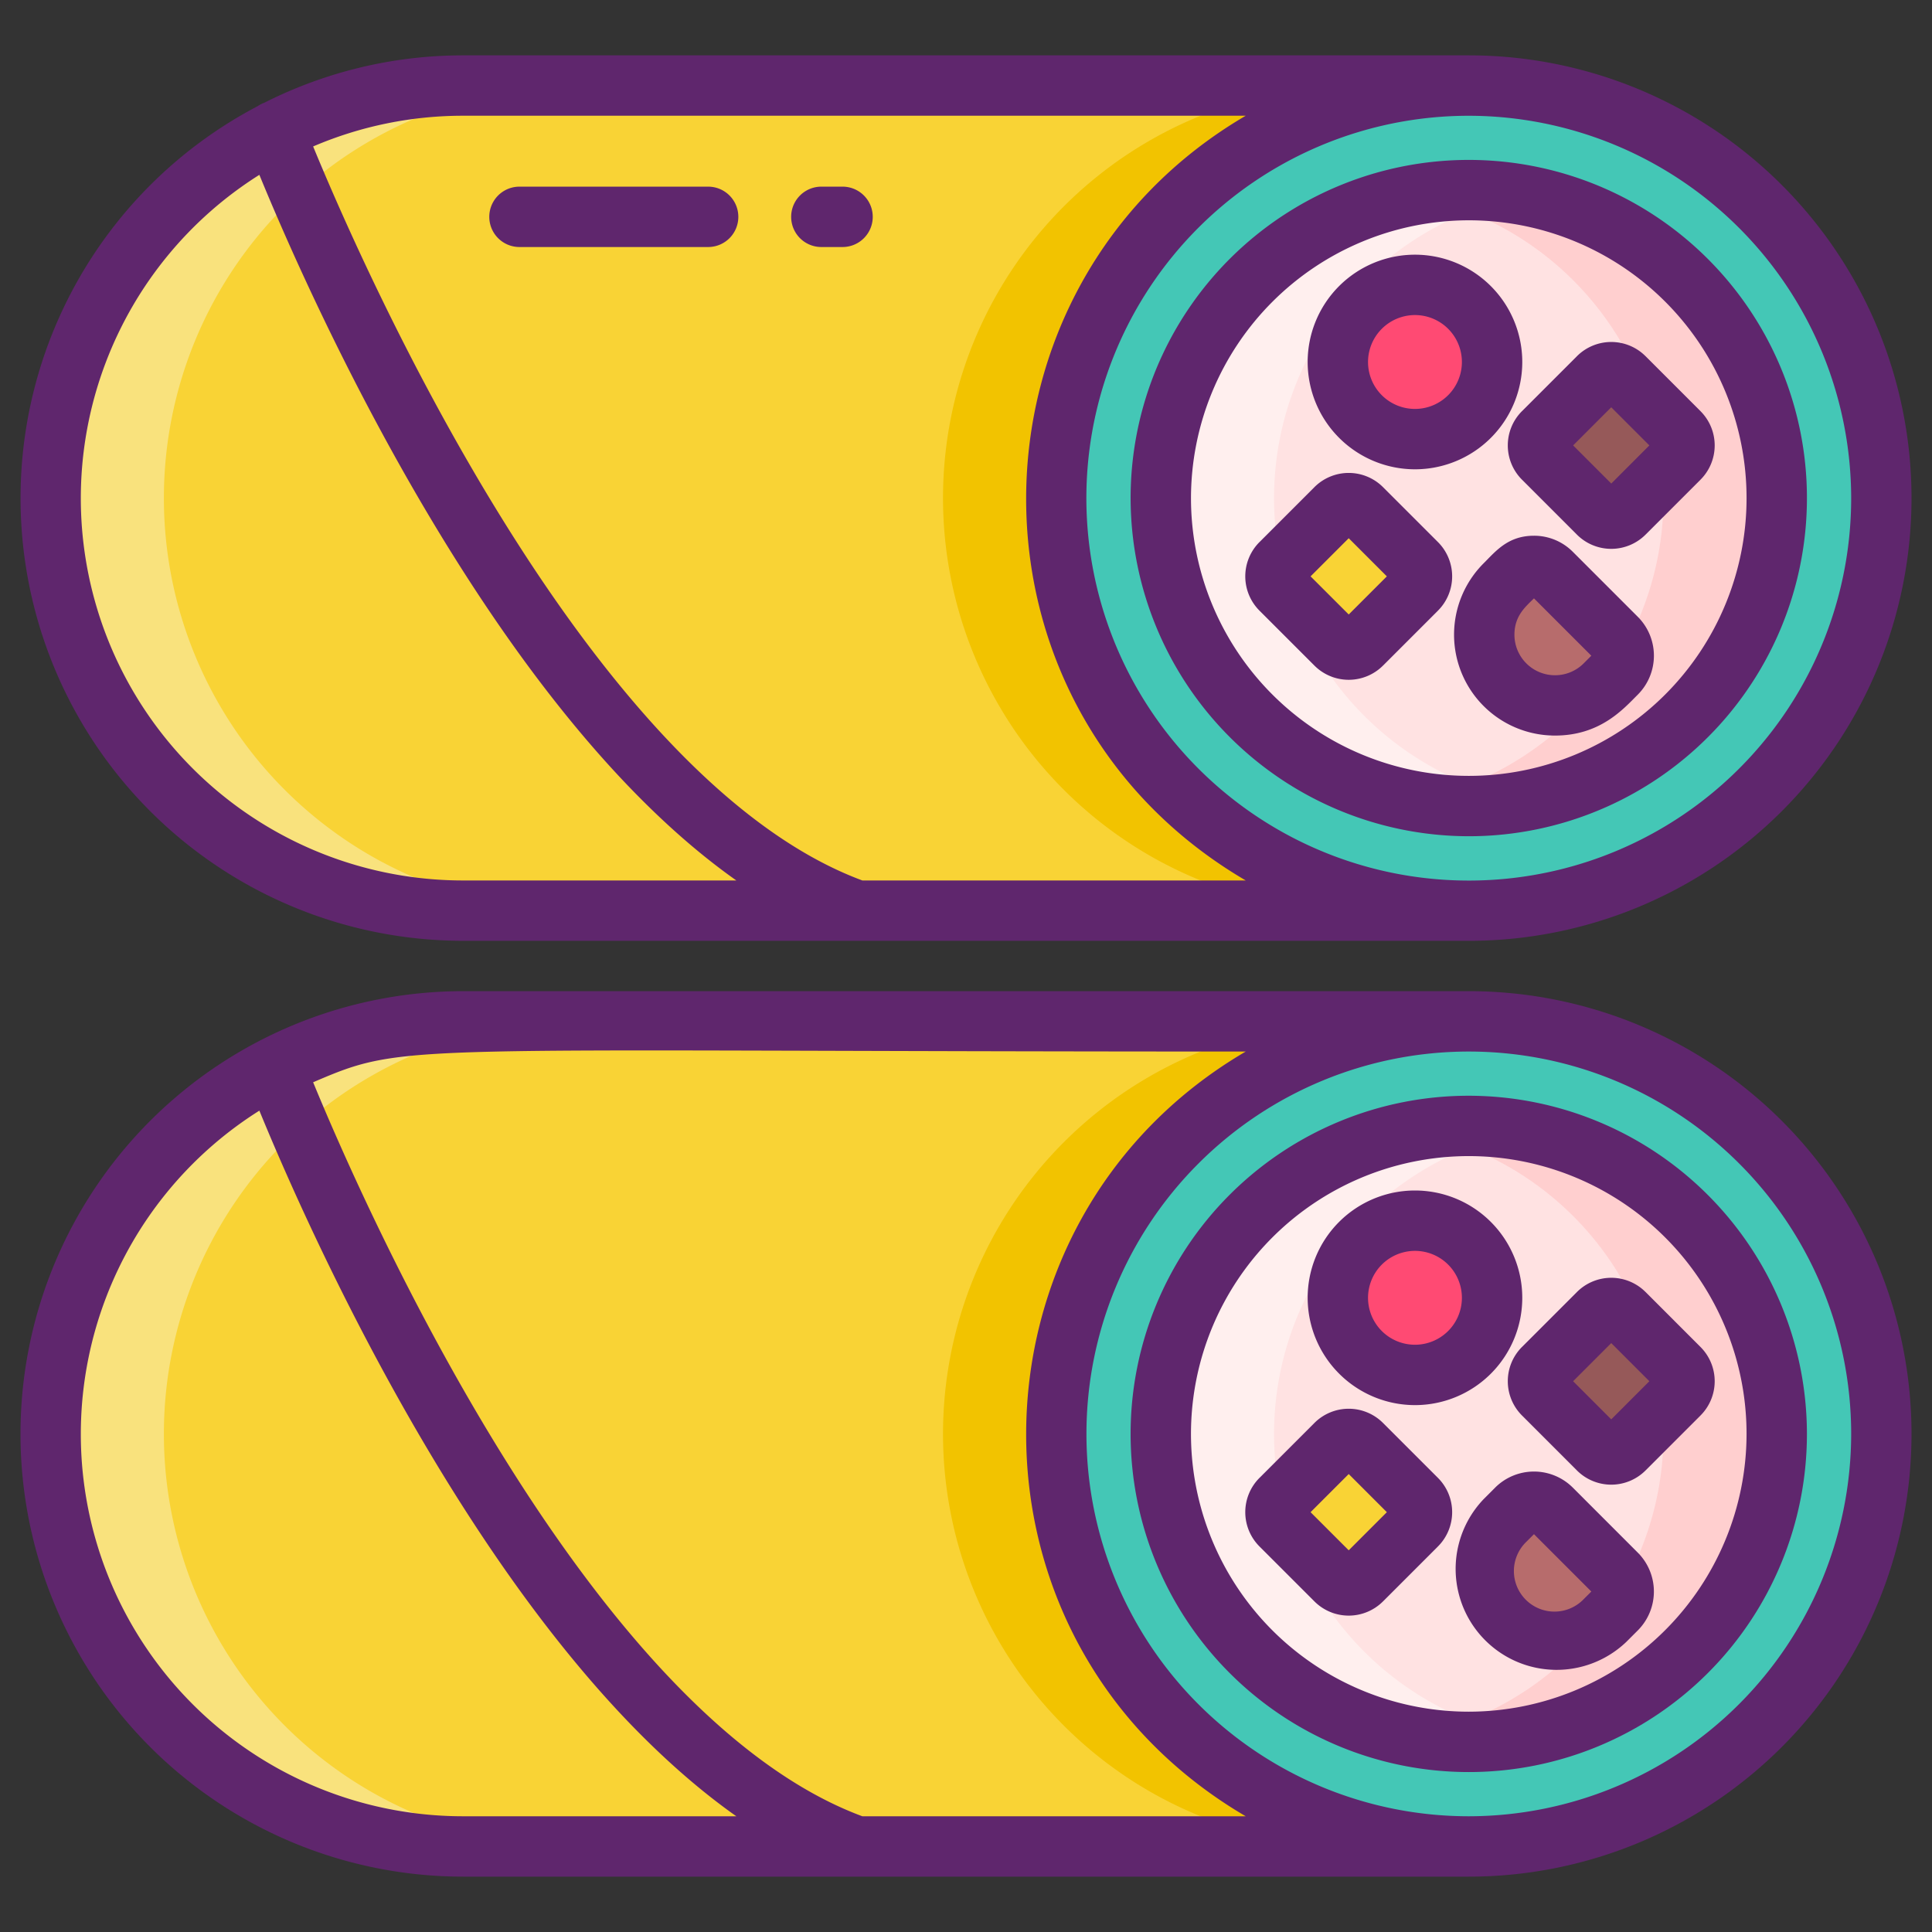 <svg xmlns="http://www.w3.org/2000/svg" viewBox="0 0 256 256"><rect x="0" y="0" width="256" height="256" fill="#333333" stroke="none"/><title>Foodies Expanded</title><path d="M194.62,120.665H61.38a54.665,54.665,0,1,1,0-109.33H194.62a54.665,54.665,0,1,0,0,109.33Z" fill="#f9d335"/><path d="M194.62,11.335A54.665,54.665,0,1,0,249.29,66,54.666,54.666,0,0,0,194.62,11.335Z" fill="#44c7b6"/><path d="M194.619,106.806A40.808,40.808,0,1,1,235.427,66,40.854,40.854,0,0,1,194.619,106.806Z" fill="#ffe2e2"/><path d="M76.38,120.665h-15a54.665,54.665,0,1,1,0-109.33h15a54.665,54.665,0,1,0,0,109.33Z" fill="#f9e27d"/><path d="M194.62,120.665h-15a54.665,54.665,0,1,1,0-109.33h15a54.665,54.665,0,1,0,0,109.33Z" fill="#f2c300"/><path d="M202.12,106.105a40.319,40.319,0,0,1-7.5.7,40.805,40.805,0,1,1,0-81.61,40.319,40.319,0,0,1,7.5.7,40.8,40.8,0,0,0,0,80.21Z" fill="#ffefee"/><path d="M235.43,66a40.86,40.86,0,0,1-40.81,40.81,40.319,40.319,0,0,1-7.5-.7,40.8,40.8,0,0,0,0-80.21,40.319,40.319,0,0,1,7.5-.7A40.851,40.851,0,0,1,235.43,66Z" fill="#ffcfcf"/><circle cx="187.49" cy="47.966" r="10.219" fill="#ff4a73"/><rect x="171.138" y="68.798" width="15.146" height="15.146" rx="2.416" ry="2.416" transform="translate(-1.659 148.737) rotate(-45)" fill="#f9d335"/><rect x="205.925" y="51.446" width="15.146" height="15.146" rx="2.416" ry="2.416" transform="translate(20.799 168.252) rotate(-45)" fill="#965959"/><path d="M198.562,78.087h12.181a3.285,3.285,0,0,1,3.285,3.285V83.52a9.375,9.375,0,0,1-9.375,9.375h0a9.375,9.375,0,0,1-9.375-9.375V81.372a3.285,3.285,0,0,1,3.285-3.285Z" transform="translate(120.392 -119.671) rotate(45)" fill="#b76c6c"/><path d="M194.62,244.665H61.38a54.665,54.665,0,1,1,0-109.33H194.62a54.665,54.665,0,1,0,0,109.33Z" fill="#f9d335"/><path d="M194.62,135.335A54.665,54.665,0,1,0,249.29,190,54.666,54.666,0,0,0,194.62,135.335Z" fill="#44c7b6"/><path d="M194.619,230.806A40.808,40.808,0,1,1,235.427,190,40.854,40.854,0,0,1,194.619,230.806Z" fill="#ffe2e2"/><path d="M76.38,244.665h-15a54.665,54.665,0,1,1,0-109.33h15a54.665,54.665,0,1,0,0,109.33Z" fill="#f9e27d"/><path d="M194.62,244.665h-15a54.665,54.665,0,1,1,0-109.33h15a54.665,54.665,0,1,0,0,109.33Z" fill="#f2c300"/><path d="M202.12,230.105a40.319,40.319,0,0,1-7.5.7,40.805,40.805,0,1,1,0-81.61,40.319,40.319,0,0,1,7.5.7,40.8,40.8,0,0,0,0,80.21Z" fill="#ffefee"/><path d="M235.43,190a40.86,40.86,0,0,1-40.81,40.81,40.319,40.319,0,0,1-7.5-.7,40.8,40.8,0,0,0,0-80.21,40.319,40.319,0,0,1,7.5-.7A40.851,40.851,0,0,1,235.43,190Z" fill="#ffcfcf"/><circle cx="187.49" cy="171.966" r="10.219" fill="#ff4a73"/><rect x="171.138" y="192.798" width="15.146" height="15.146" rx="2.416" ry="2.416" transform="translate(-89.34 185.055) rotate(-45)" fill="#f9d335"/><rect x="205.925" y="175.446" width="15.146" height="15.146" rx="2.416" ry="2.416" transform="translate(-66.882 204.571) rotate(-45)" fill="#965959"/><path d="M198.562,202.087h12.181a3.285,3.285,0,0,1,3.285,3.285v2.149a9.375,9.375,0,0,1-9.375,9.375h0a9.375,9.375,0,0,1-9.375-9.375v-2.149a3.285,3.285,0,0,1,3.285-3.285Z" transform="translate(208.074 -83.352) rotate(45)" fill="#b76c6c"/><path d="M61.38,124.665H194.62a58.665,58.665,0,1,0,0-117.33H61.38A58.3,58.3,0,0,0,35,13.626c-.016.006-.033.007-.049.013a4.028,4.028,0,0,0-.8.423,58.65,58.65,0,0,0,27.235,110.6ZM245.29,66a50.67,50.67,0,1,1-50.67-50.66A50.727,50.727,0,0,1,245.29,66ZM61.38,15.335H165.066c-38.426,22.49-39.163,78.392,0,101.33H114.262C77.805,103.132,48.116,35.51,41.492,19.406A50.39,50.39,0,0,1,61.38,15.335ZM34.368,23.166c6.555,15.99,30.677,70.555,63.2,93.5H61.38a50.644,50.644,0,0,1-27.012-93.5Z" fill="#5f266d"/><path d="M194.619,110.806A44.808,44.808,0,1,0,149.812,66,44.859,44.859,0,0,0,194.619,110.806Zm0-81.615A36.808,36.808,0,1,1,157.812,66,36.849,36.849,0,0,1,194.619,29.191Z" fill="#5f266d"/><path d="M187.49,62.185a14.219,14.219,0,1,0-14.219-14.219A14.235,14.235,0,0,0,187.49,62.185Zm0-20.438a6.219,6.219,0,1,1-6.219,6.219A6.226,6.226,0,0,1,187.49,41.747Z" fill="#5f266d"/><path d="M166.882,80.908l7.293,7.293a6.424,6.424,0,0,0,9.073,0l7.293-7.293a6.424,6.424,0,0,0,0-9.075l-7.293-7.292a6.424,6.424,0,0,0-9.073,0l-7.293,7.292A6.424,6.424,0,0,0,166.882,80.908Zm11.83-9.591,5.053,5.054-5.053,5.053-5.054-5.053Z" fill="#5f266d"/><path d="M201.669,63.556l7.292,7.294a6.426,6.426,0,0,0,9.074,0l7.292-7.292a6.419,6.419,0,0,0,0-9.075l-7.292-7.293a6.425,6.425,0,0,0-9.074,0l-7.292,7.291A6.419,6.419,0,0,0,201.669,63.556Zm11.829-9.59,5.053,5.053L213.5,64.073l-5.053-5.053Z" fill="#5f266d"/><path d="M208.41,73.122a7.232,7.232,0,0,0-5.151-2.135c-3.431,0-5.043,2.024-6.67,3.653a13.369,13.369,0,0,0,9.457,22.826c5.994,0,9.061-3.515,10.977-5.431a7.294,7.294,0,0,0,0-10.3ZM209.847,87.9a5.376,5.376,0,0,1-9.177-3.8c0-2.526,1.512-3.737,2.589-4.815l7.6,7.6Z" fill="#5f266d"/><path d="M108.833,32.732h2.81a4,4,0,0,0,0-8h-2.81a4,4,0,0,0,0,8Z" fill="#5f266d"/><path d="M97.833,28.732a4,4,0,0,0-4-4h-25a4,4,0,0,0,0,8h25A4,4,0,0,0,97.833,28.732Z" fill="#5f266d"/><path d="M194.62,131.335H61.38a58.665,58.665,0,1,0,0,117.33H194.62a58.665,58.665,0,1,0,0-117.33ZM61.38,240.665a50.644,50.644,0,0,1-27.012-93.5c6.555,15.99,30.677,70.555,63.2,93.5Zm52.882,0c-36.457-13.533-66.146-81.155-72.77-97.259,12.619-5.406,10.4-4.071,123.574-4.071-38.585,22.583-39,78.488,0,101.33Zm80.358,0A50.665,50.665,0,1,1,245.29,190,50.727,50.727,0,0,1,194.62,240.665Z" fill="#5f266d"/><path d="M194.619,145.191A44.808,44.808,0,1,0,239.427,190,44.858,44.858,0,0,0,194.619,145.191Zm0,81.615A36.808,36.808,0,1,1,231.427,190,36.849,36.849,0,0,1,194.619,226.806Z" fill="#5f266d"/><path d="M187.49,186.185a14.219,14.219,0,1,0-14.219-14.219A14.235,14.235,0,0,0,187.49,186.185Zm0-20.438a6.219,6.219,0,1,1-6.219,6.219A6.226,6.226,0,0,1,187.49,165.747Z" fill="#5f266d"/><path d="M183.248,188.541a6.424,6.424,0,0,0-9.073,0l-7.293,7.292a6.424,6.424,0,0,0,0,9.075l7.293,7.293a6.423,6.423,0,0,0,9.073,0l7.293-7.293a6.424,6.424,0,0,0,0-9.075Zm-4.536,16.883-5.054-5.053,5.054-5.054,5.053,5.054Z" fill="#5f266d"/><path d="M208.961,171.19l-7.292,7.291a6.419,6.419,0,0,0,0,9.075l7.292,7.294a6.425,6.425,0,0,0,9.074,0l7.292-7.292a6.419,6.419,0,0,0,0-9.075l-7.292-7.293A6.425,6.425,0,0,0,208.961,171.19Zm4.537,16.883-5.053-5.053,5.053-5.054,5.053,5.053Z" fill="#5f266d"/><path d="M208.41,197.122a7.28,7.28,0,0,0-10.3,0l-1.517,1.519A13.375,13.375,0,0,0,215.5,217.555l1.52-1.52a7.294,7.294,0,0,0,0-10.3Zm1.437,14.776a5.375,5.375,0,1,1-7.6-7.6l1.013-1.013,7.6,7.6Z" fill="#5f266d"/></svg>